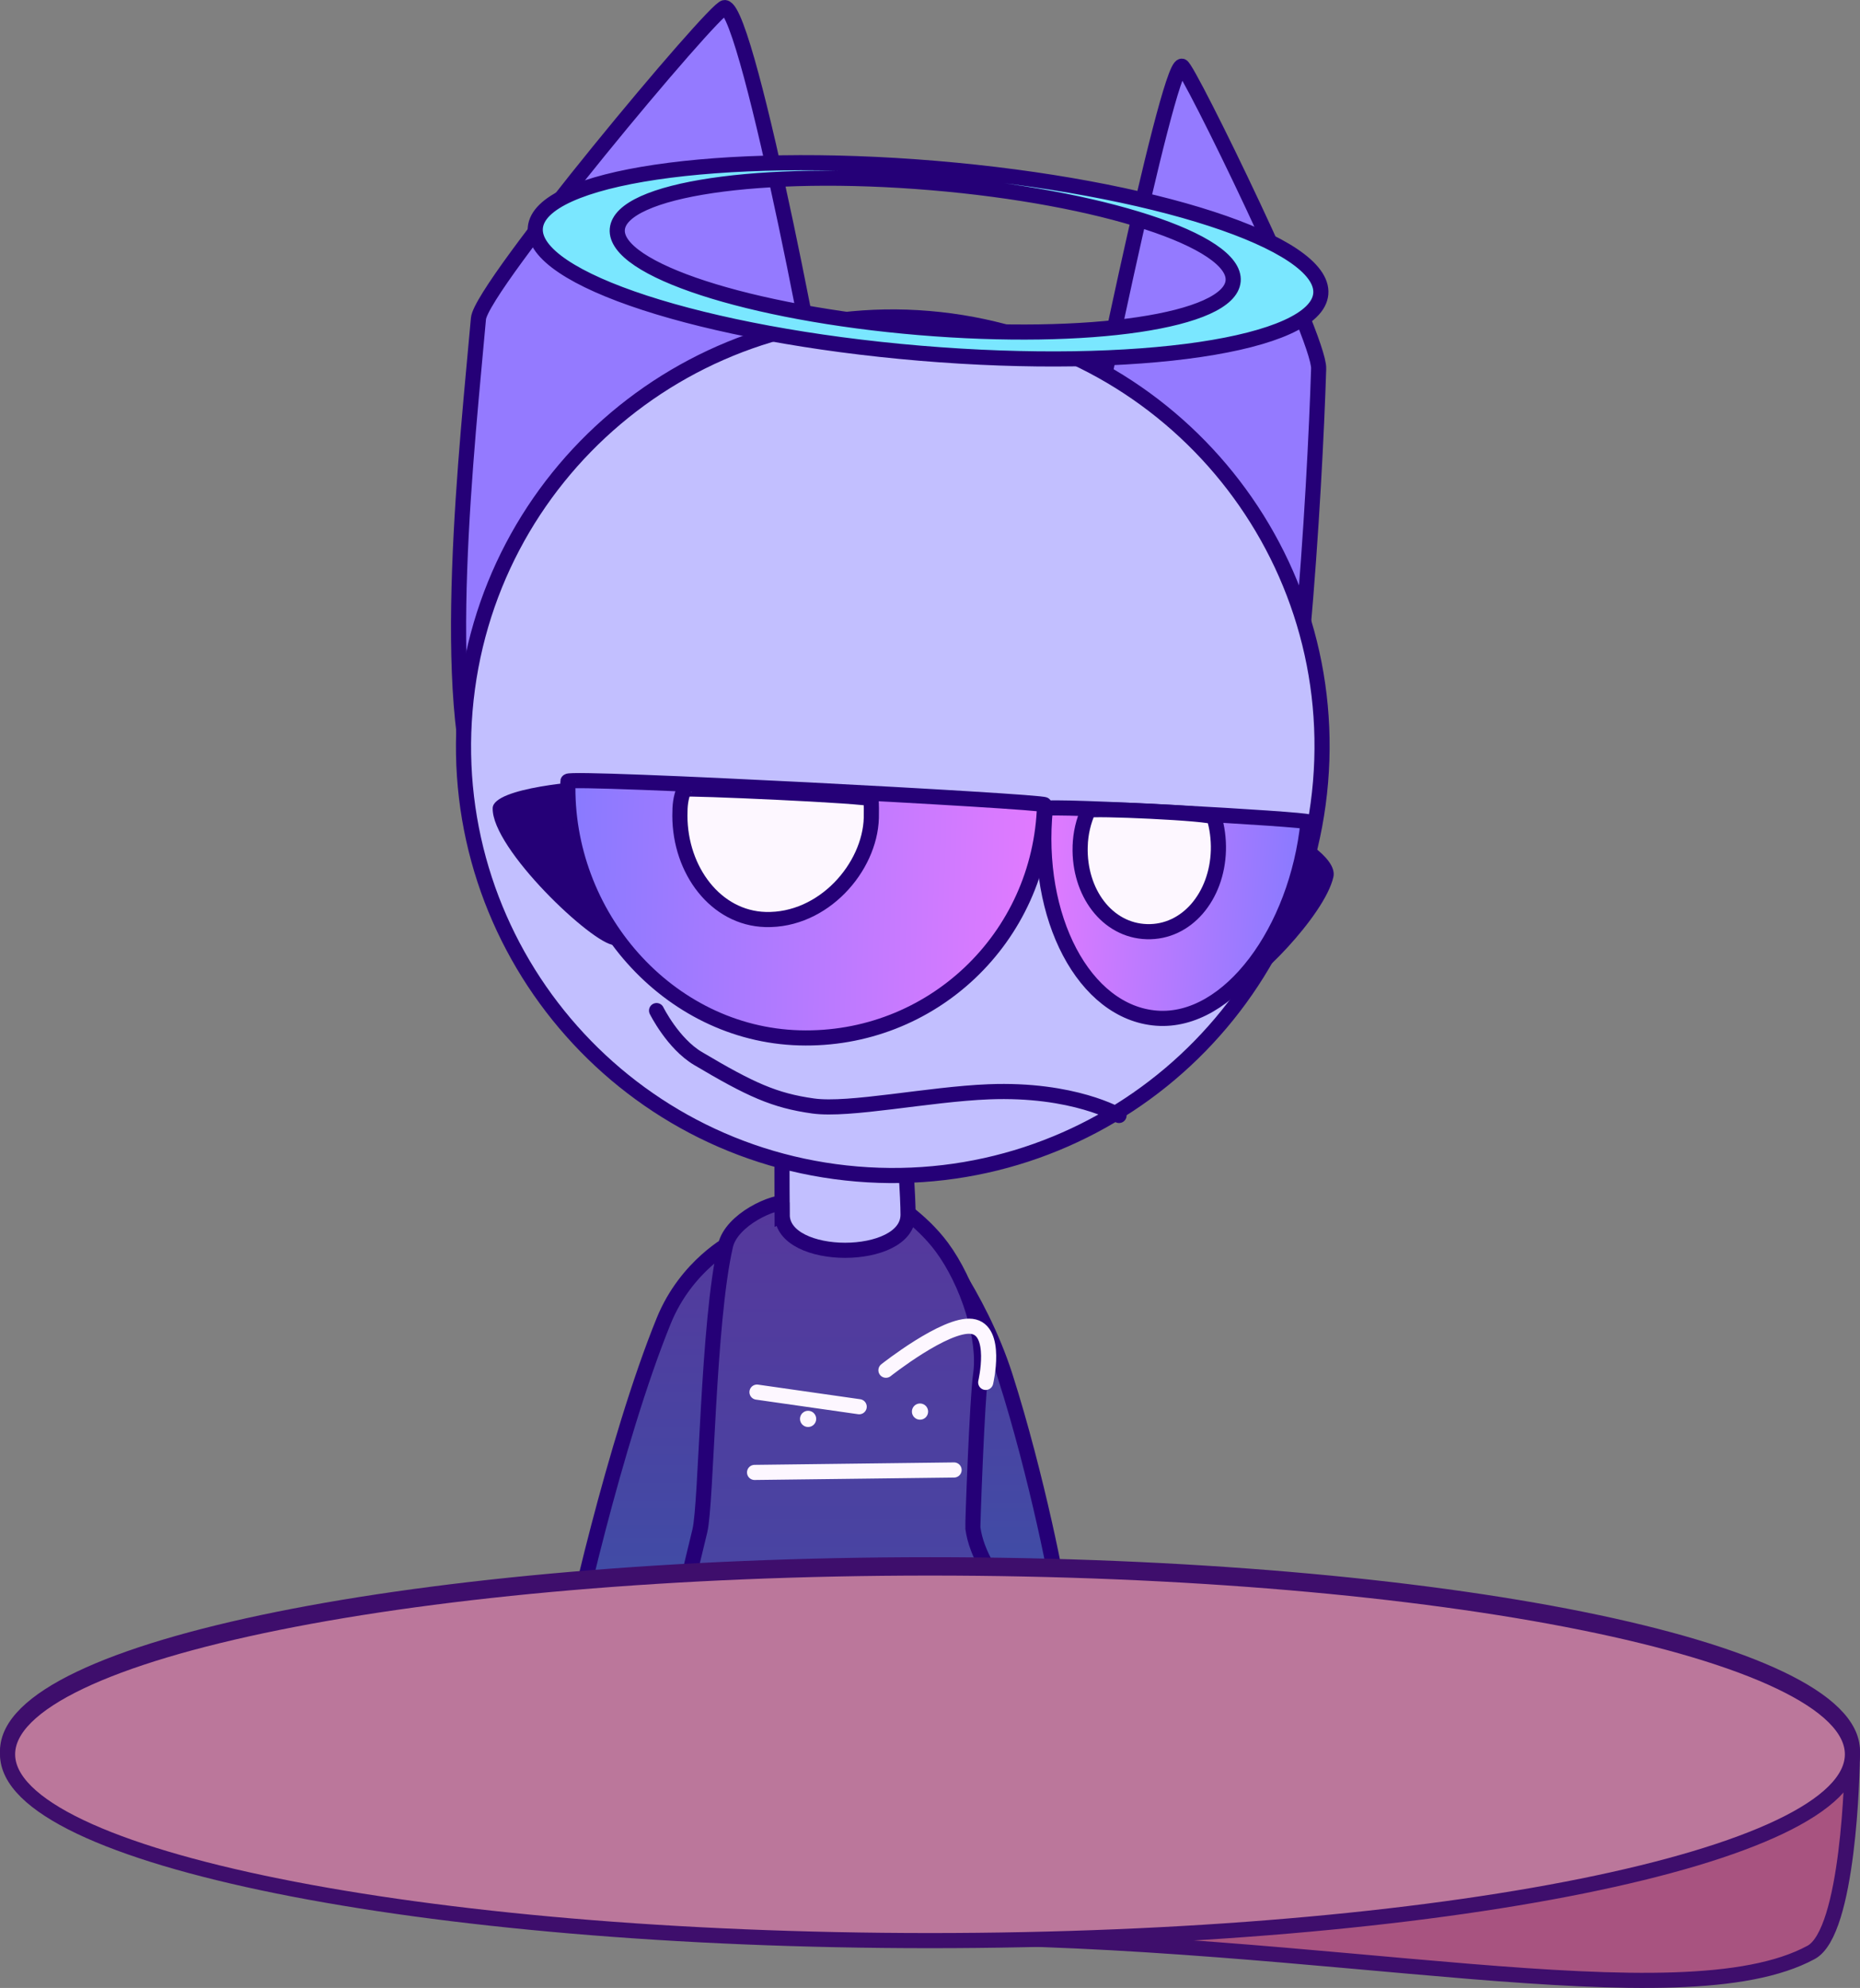 <svg version="1.1" xmlns="http://www.w3.org/2000/svg" xmlns:xlink="http://www.w3.org/1999/xlink" width="307.305" height="328.438" viewBox="0,0,307.305,328.438"><rect x="0" y="0" width="307.305" height="328.438" fill="#808080" stroke="none"/><defs><linearGradient x1="94.831" y1="239.376" x2="94.831" y2="312.137" gradientUnits="userSpaceOnUse" id="color-1"><stop offset="0" stop-color="#55389c"/><stop offset="1" stop-color="#3c50a8"/></linearGradient><linearGradient x1="53.028" y1="242.105" x2="53.028" y2="314.866" gradientUnits="userSpaceOnUse" id="color-2"><stop offset="0" stop-color="#55389c"/><stop offset="1" stop-color="#3c50a8"/></linearGradient><linearGradient x1="73.039" y1="240.879" x2="73.039" y2="357.469" gradientUnits="userSpaceOnUse" id="color-3"><stop offset="0" stop-color="#55389c"/><stop offset="1" stop-color="#3c50a8"/></linearGradient><linearGradient x1="108.893" y1="173.535" x2="152.269" y2="176.828" gradientUnits="userSpaceOnUse" id="color-4"><stop offset="0" stop-color="#e27aff"/><stop offset="1" stop-color="#887aff"/></linearGradient><linearGradient x1="29.985" y1="170.12" x2="108.78" y2="172.337" gradientUnits="userSpaceOnUse" id="color-5"><stop offset="0" stop-color="#887aff"/><stop offset="1" stop-color="#e27aff"/></linearGradient></defs><g transform="translate(63.849,-41.036)"><g data-paper-data="{&quot;isPaintingLayer&quot;:true}" fill-rule="nonzero" stroke-linejoin="miter" stroke-miterlimit="10" stroke-dasharray="" stroke-dashoffset="0" style="mix-blend-mode: normal"><path d="M95.329,316.23c-3.643,0 -7.095,-20.381 -7.095,-40.473c0,-20.092 -2.76,-31.605 0.883,-31.605c0.046,0 8.78,10.723 13.104,24.251c5.275,16.503 9.045,35.833 8.959,37.296c-1.049,17.883 -14.119,10.531 -15.852,10.531z" data-paper-data="{&quot;index&quot;:null}" fill="url(#color-1)" stroke="#250077" stroke-width="2.5" stroke-linecap="butt"/><path d="M52.345,318.958c-2.376,0 -20.647,13.491 -22.086,-4.392c-0.151,-1.874 7.571,-35.747 15.569,-55.347c3.724,-9.126 11.248,-13.021 11.291,-13.021c4.995,0 4.952,12.195 4.952,32.288c0,20.092 -4.732,40.473 -9.727,40.473z" fill="url(#color-2)" stroke="#250077" stroke-width="2.5" stroke-linecap="butt"/><path d="M73.039,240.879c3.407,0 6.716,-1.075 9.88,-1.579c0.171,-0.027 5.336,3.037 8.855,7.805c4.262,5.776 7.279,15.07 6.393,21.052c-0.566,3.822 -1.338,24.892 -1.277,25.346c1.157,8.664 11.569,17.077 11.569,17.1c0,1.08 -34.959,46.867 -35.42,46.867c-0.975,0 -27.297,-7.331 -27.297,-38.137c0,-0.116 3.998,-17.011 6.034,-25.365c1.114,-4.569 1.285,-34.28 4.243,-47.151c0.97,-4.222 7.889,-7.506 10.673,-7.138c2.183,0.289 4.901,1.2 6.347,1.2z" fill="url(#color-3)" stroke="#250077" stroke-width="2.5" stroke-linecap="butt"/><path d="M61.219,271.036l16.884,2.412" fill="none" stroke="#fdf7ff" stroke-width="2.5" stroke-linecap="round"/><path d="M82.525,267.418c0,0 9.832,-7.782 14.17,-7.248c4.372,0.538 2.311,9.258 2.311,9.258" fill="none" stroke="#fdf7ff" stroke-width="2.5" stroke-linecap="round"/><path d="M93.781,283.9l-32.963,0.402" fill="none" stroke="#fdf7ff" stroke-width="2.5" stroke-linecap="round"/><path d="M68.322,275.458c0,-0.74 0.6,-1.34 1.34,-1.34c0.74,0 1.34,0.6 1.34,1.34c0,0.74 -0.6,1.34 -1.34,1.34c-0.74,0 -1.34,-0.6 -1.34,-1.34z" fill="#fdf7ff" stroke="none" stroke-width="0.5" stroke-linecap="butt"/><path d="M86.813,274.252c0,-0.74 0.6,-1.34 1.34,-1.34c0.74,0 1.34,0.6 1.34,1.34c0,0.74 -0.6,1.34 -1.34,1.34c-0.74,0 -1.34,-0.6 -1.34,-1.34z" fill="#fdf7ff" stroke="none" stroke-width="0.5" stroke-linecap="butt"/><path d="M65.383,241.723c0,-2.976 -0.297,-19.136 0.849,-21.419c1.874,-3.732 5.986,7.217 9.55,7.217c3.915,0 7.325,-4.012 9.099,0.354c0.828,2.038 1.3,11.351 1.3,13.848c0,7.843 -20.797,7.843 -20.797,0z" fill="#c2bfff" stroke="#250077" stroke-width="2.5" stroke-linecap="butt"/><g><path d="M55.894,42.286c3.976,0.32 17.297,70.666 17.047,73.515c-3.196,36.422 -7.343,60.089 -28.621,58.379c-9.643,-0.775 -22.5,14.55 -28.547,0.324c-7.298,-17.166 -2.321,-60.913 -0.573,-80.829c0.463,-5.277 39.108,-51.516 40.695,-51.389z" fill="#947aff" stroke="#250077" stroke-width="2.5" stroke-linecap="butt"/><path d="M154.016,101.938c-0.624,19.971 -3.442,69.461 -9.35,85.717c-4.896,13.472 -11.438,-3.147 -17.385,-3.425c-13.124,-0.615 -13.645,-24.572 -12.503,-61.094c0.089,-2.857 14.183,-71.278 16.636,-71.164c0.979,0.046 22.768,44.674 22.603,49.965z" data-paper-data="{&quot;index&quot;:null}" fill="#947aff" stroke="#250077" stroke-width="2.5" stroke-linecap="butt"/><path d="M12.983,158.396c3.276,-39.031 37.573,-68.016 76.604,-64.74c39.031,3.276 68.016,37.573 64.74,76.604c-3.276,39.031 -37.573,68.016 -76.604,64.74c-39.031,-3.276 -68.016,-37.573 -64.74,-76.604z" fill="#c2bfff" stroke="#250077" stroke-width="2.5" stroke-linecap="butt"/><path d="M40.491,182.359c-0.188,6.695 0.602,14.906 -2.898,14.807c-3.5,-0.098 -20.231,-15.927 -20.043,-22.622c0.096,-3.427 15.237,-4.534 16.945,-4.486c3.5,0.098 6.184,5.606 5.996,12.3z" fill="#250077" stroke="none" stroke-width="0" stroke-linecap="butt"/><path d="M148.89,178.387c0.878,0.278 8.305,4.221 7.561,7.538c-1.454,6.48 -13.61,18.536 -15.408,17.966c-1.799,-0.57 0.503,-8.323 1.957,-14.803c1.454,-6.48 4.092,-11.27 5.89,-10.7z" data-paper-data="{&quot;index&quot;:null}" fill="#250077" stroke="none" stroke-width="0" stroke-linecap="butt"/><path d="M24.595,78.682c0.708,-8.432 30.333,-12.829 66.169,-9.821c35.837,3.008 64.314,12.282 63.606,20.714c-0.708,8.432 -30.333,12.829 -66.169,9.821c-35.837,-3.008 -64.314,-12.282 -63.606,-20.714zM88.009,95.155c28.097,2.358 51.324,-1.089 51.879,-7.7c0.555,-6.611 -21.772,-13.882 -49.869,-16.24c-28.097,-2.358 -51.324,1.089 -51.879,7.7c-0.555,6.611 21.772,13.882 49.869,16.24z" fill="#7ae7ff" stroke="#250077" stroke-width="2.5" stroke-linecap="butt"/><path d="M121.037,225.326c0,0 -7.495,-4.469 -21.548,-3.907c-9.945,0.398 -23.014,3.173 -28.974,2.345c-6.445,-0.895 -10.396,-2.721 -19.036,-7.845c-4.154,-2.463 -6.852,-7.917 -6.852,-7.917" fill="none" stroke="#250077" stroke-width="2.5" stroke-linecap="round"/><path d="M108.862,174.637c0.07,-0.687 43.453,1.739 43.407,2.191c-1.821,17.905 -13.053,33.336 -25.031,32.426c-11.978,-0.909 -20.197,-16.712 -18.376,-34.617z" fill="url(#color-4)" stroke="#250077" stroke-width="2.5" stroke-linecap="butt"/><path d="M29.985,170.12c0.024,-0.846 78.763,3.313 78.748,3.87c-0.621,22.063 -18.754,39.129 -40.512,38.516c-21.758,-0.612 -38.857,-20.324 -38.236,-42.386z" fill="url(#color-5)" stroke="#250077" stroke-width="2.5" stroke-linecap="butt"/><path d="M48.479,175.803c-0.002,-1.728 0.109,-2.854 0.694,-4.381c0.099,-0.258 30.826,1.085 30.884,1.616c0.074,0.674 0.073,2.425 0.053,3.123c-0.231,8.216 -7.945,17.061 -17.491,16.792c-8.216,-0.231 -14.128,-8.128 -14.14,-17.15z" fill="#fdf7ff" stroke="#250077" stroke-width="2.5" stroke-linecap="butt"/><path d="M114.611,180.884c0.06,-2.149 0.545,-4.172 1.357,-5.962c0.199,-0.438 20.536,0.454 20.753,1.126c0.524,1.622 0.782,3.636 0.73,5.479c-0.214,7.597 -5.228,13.62 -11.807,13.435c-6.579,-0.185 -11.247,-6.48 -11.033,-14.077z" fill="#fdf7ff" stroke="#250077" stroke-width="2.5" stroke-linecap="butt"/></g><g stroke="#3e0e6c" stroke-width="2.5" stroke-linecap="butt"><path d="M-62.599,330.338c0,-17 68.233,-30.781 152.402,-30.781c84.17,0 152.402,13.781 152.402,30.781c0,3.782 -0.648,29.915 -6.826,33.262c-21.593,11.698 -80.131,-2.481 -145.576,-2.481c-84.17,0 -152.402,-13.781 -152.402,-30.781z" fill="#a85380"/><path d="M89.804,300.093c84.17,0 152.402,13.781 152.402,30.781c0,17 -68.233,30.781 -152.402,30.781c-84.17,0 -152.402,-13.781 -152.402,-30.781c0,-17 68.233,-30.781 152.402,-30.781z" fill="#bb779b"/></g></g></g></svg>